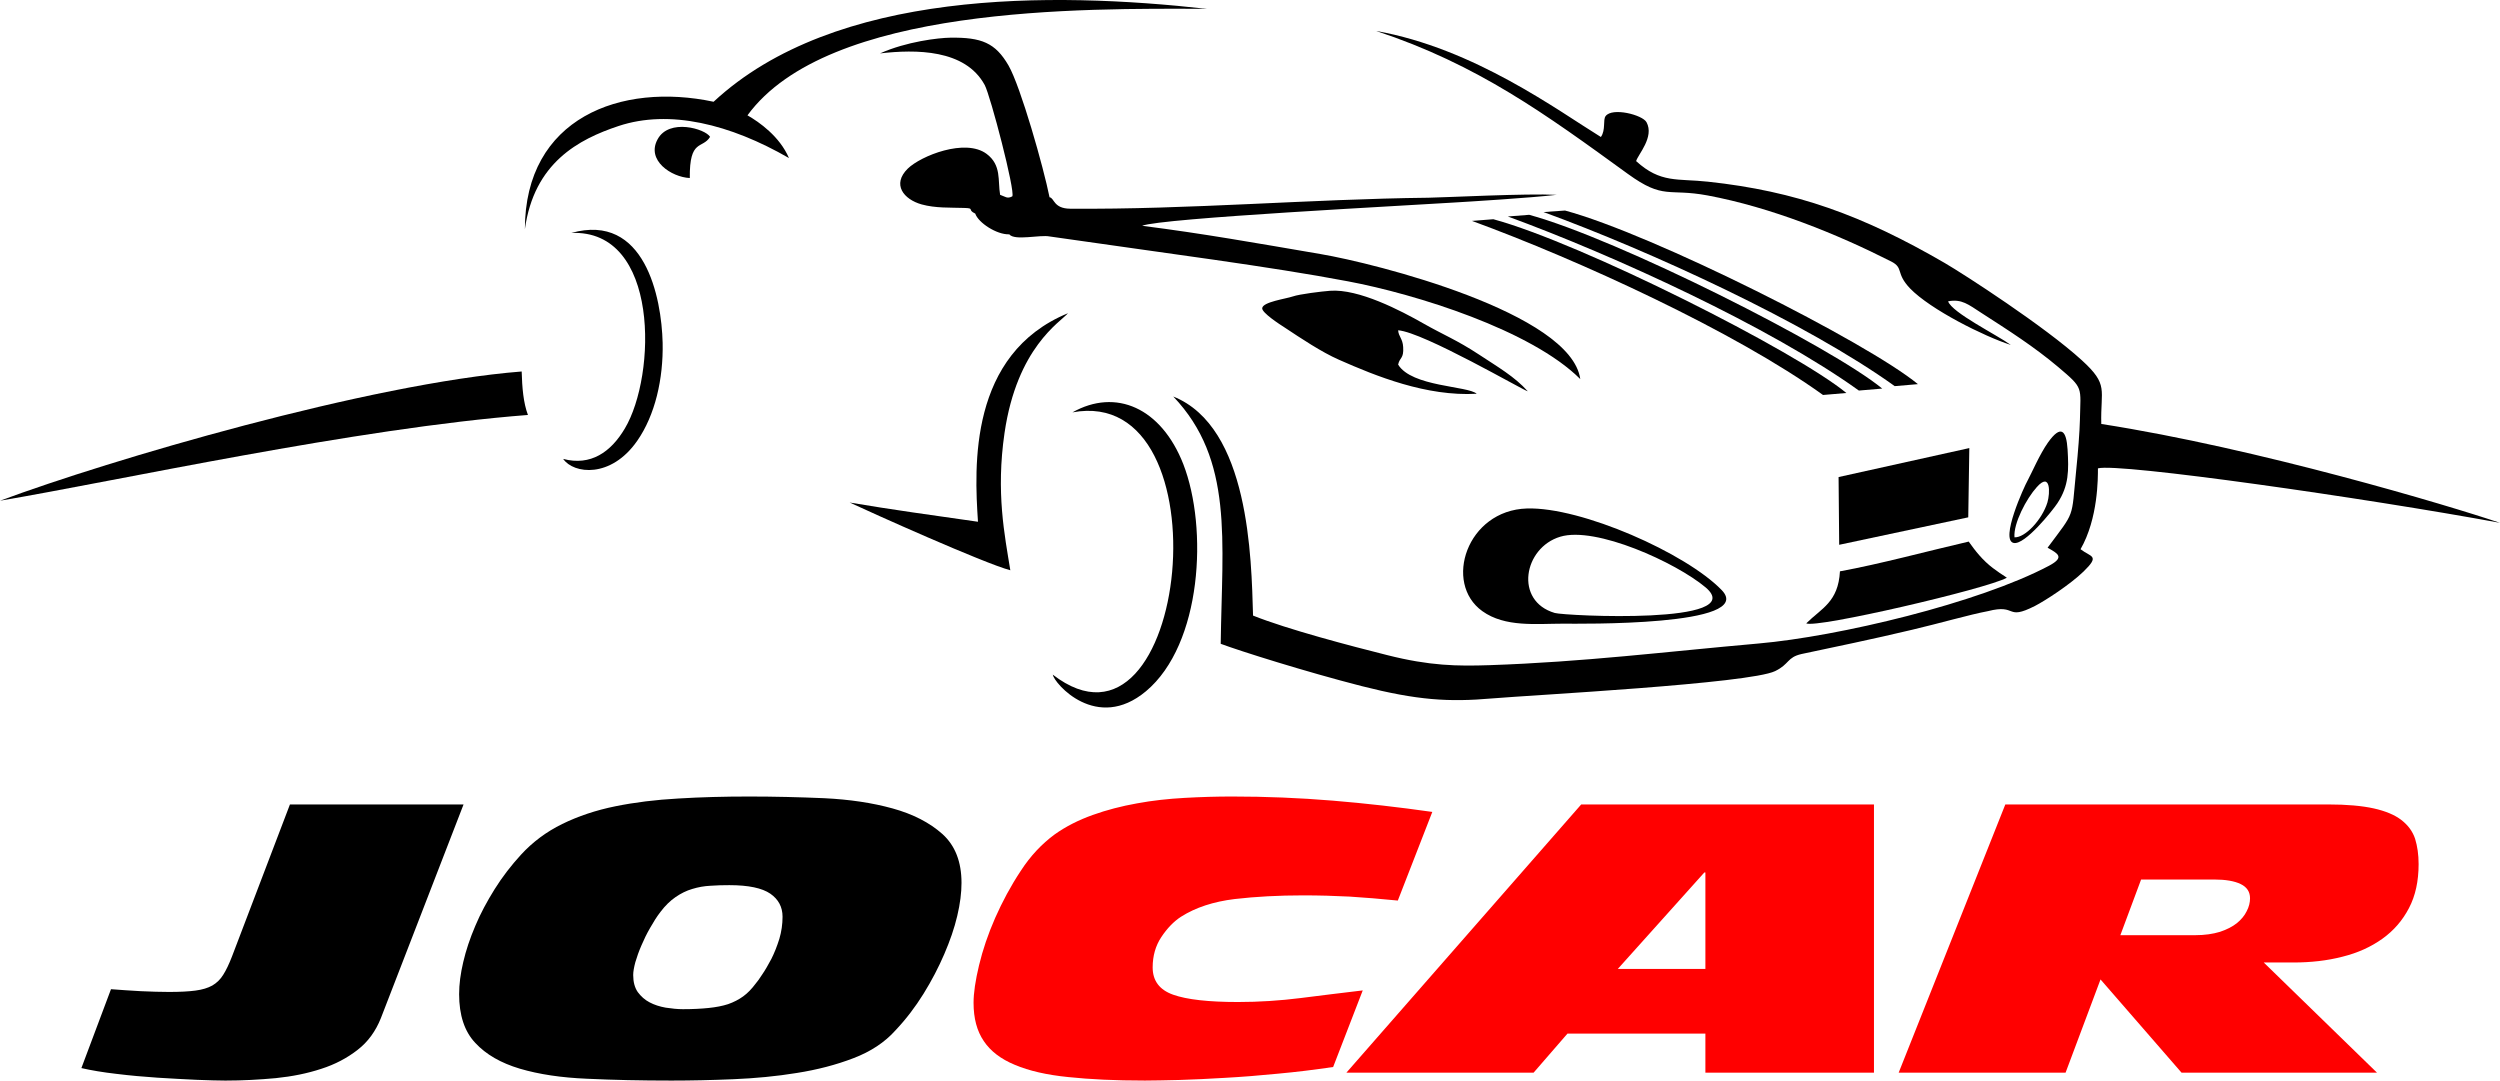 <?xml version="1.0" encoding="UTF-8"?>
<!DOCTYPE svg PUBLIC "-//W3C//DTD SVG 1.1//EN" "http://www.w3.org/Graphics/SVG/1.1/DTD/svg11.dtd">
<!-- Creator: CorelDRAW X7 -->
<svg xmlns="http://www.w3.org/2000/svg" xml:space="preserve" width="53.485mm" height="23.118mm" version="1.1" style="shape-rendering:geometricPrecision; text-rendering:geometricPrecision; image-rendering:optimizeQuality; fill-rule:evenodd; clip-rule:evenodd"
viewBox="0 0 16386 7083"
 xmlns:xlink="http://www.w3.org/1999/xlink">
 <defs>
  <style type="text/css">
   <![CDATA[
    .fil0 {fill:black}
    .fil1 {fill:black;fill-rule:nonzero}
    .fil2 {fill:red;fill-rule:nonzero}
   ]]>
  </style>
 </defs>
 <g id="Capa_x0020_1">
  <g id="_509954496">
   <path class="fil0" d="M9762 4360c-209,7 -390,5 -670,-66 -235,-59 -655,-169 -879,-259 -11,-379 -24,-1236 -523,-1436 396,416 320,941 311,1621 126,47 549,181 923,277 366,93 570,106 857,81 260,-22 1685,-97 1854,-179 95,-46 77,-90 173,-112 193,-41 474,-99 725,-159 175,-41 379,-100 497,-122 195,-50 113,65 308,-34 68,-35 230,-140 319,-226 110,-107 48,-93 -20,-146 116,-202 114,-468 114,-530 137,-37 1757,195 2635,357 -334,-113 -1591,-489 -2613,-648 -6,-228 51,-255 -128,-418 -242,-221 -771,-563 -898,-637 -541,-314 -975,-471 -1552,-533 -199,-22 -310,12 -471,-135 12,-43 121,-158 68,-255 -26,-48 -224,-99 -268,-40 -19,25 2,90 -31,137 -277,-170 -829,-581 -1473,-695 666,220 1111,546 1650,937 236,171 263,93 522,141 417,78 847,252 1204,433 84,43 27,75 123,176 134,139 486,315 661,371 -89,-65 -387,-212 -411,-286 89,-17 133,21 218,76 180,116 345,221 504,355 169,143 146,127 142,346 -2,80 -12,210 -25,336 -32,320 -4,256 -187,502 64,37 117,61 10,118 -462,245 -1381,464 -1905,510 -611,54 -1144,121 -1764,142zm-5241 -3193c-3,-260 83,-188 133,-270 -32,-53 -269,-123 -344,16 -76,138 90,248 211,254zm5158 1414c-58,-52 -426,-45 -515,-191 10,-49 38,-37 33,-115 -3,-56 -30,-68 -33,-110 166,12 826,397 850,400 -87,-97 -196,-159 -320,-241 -146,-96 -233,-129 -363,-203 -151,-86 -426,-229 -613,-215 -55,4 -201,22 -244,37 -47,16 -197,36 -201,77 -3,30 116,107 149,128 104,69 240,160 354,210 242,107 574,242 903,223zm-2650 122c1024,-191 762,2406 -129,1719 10,58 288,379 611,109 368,-308 407,-1070 245,-1488 -145,-371 -443,-500 -727,-340z"/>
   <path class="fil0" d="M0 3282c764,-129 2331,-475 3460,-562 -30,-80 -38,-179 -41,-285 -1000,79 -2701,580 -3419,847z"/>
   <path class="fil0" d="M12060 3745c-11,202 -121,242 -221,341 65,34 1183,-226 1315,-299 -1,-3 -79,-47 -137,-102 -64,-60 -108,-130 -113,-135 -268,62 -581,147 -844,195z"/>
   <path class="fil0" d="M4677 667c-607,-129 -1237,105 -1237,836 60,-437 353,-590 614,-677 334,-111 732,-12 1117,210 -61,-142 -195,-236 -272,-280 527,-721 2199,-701 3011,-698 -1017,-113 -2437,-130 -3233,609zm-933 860c580,-25 559,934 351,1282 -91,154 -224,247 -404,199 68,99 313,129 485,-118 118,-169 172,-407 167,-643 -7,-297 -117,-855 -599,-720zm2871 9c36,44 202,1 265,14 761,110 1439,196 1955,294 446,84 1202,320 1523,641 -61,-435 -1343,-759 -1704,-820 -428,-73 -761,-133 -1168,-185 119,-50 1750,-133 2036,-152 102,-6 511,-31 681,-51 -200,-10 -723,17 -840,19 -781,9 -1569,78 -2349,72 -110,-1 -103,-71 -135,-75 -39,-195 -189,-725 -269,-864 -86,-148 -176,-185 -382,-182 -76,1 -286,25 -460,103 234,-27 558,-28 686,207 38,71 201,696 181,730 -34,18 -45,2 -80,-10 -16,-95 10,-194 -88,-268 -140,-105 -432,13 -517,96 -106,104 -27,202 91,235 91,25 185,20 277,23 75,2 18,11 74,37 20,60 141,139 223,136zm-205 1884c-308,-44 -563,-79 -841,-126 137,64 877,397 1053,444 -37,-229 -95,-509 -38,-900 82,-561 365,-726 416,-785 -651,268 -614,1007 -590,1367z"/>
   <polygon class="fil0" points="12901,3391 12908,2937 12051,3127 12055,3571 "/>
   <path class="fil0" d="M12184 2560l153 -13c-332,-274 -1736,-982 -2314,-1139l-140 11c697,255 1722,725 2301,1141z"/>
   <path class="fil0" d="M11949 2589l153 -13c-332,-274 -1735,-982 -2314,-1139l-140 11c697,255 1723,725 2301,1141z"/>
   <path class="fil0" d="M10246 4088c94,0 1269,19 1039,-220 -234,-242 -920,-546 -1277,-535 -394,12 -549,489 -292,673 149,107 354,82 530,82zm-19 -570c232,-70 758,169 952,332 293,247 -922,187 -988,168 -267,-78 -205,-428 36,-500z"/>
   <path class="fil0" d="M13424 2900c-55,78 -106,198 -133,248 -23,40 -184,392 -92,411 73,15 255,-213 286,-260 77,-116 75,-217 67,-353 -8,-125 -43,-165 -128,-46zm-220 622c-8,-90 78,-254 147,-330 91,-101 87,40 69,101 -35,114 -147,233 -216,229z"/>
   <path class="fil0" d="M12419 2531l152 -13c-332,-274 -1735,-982 -2313,-1138l-141 10c698,255 1723,725 2302,1141z"/>
   <g>
    <path class="fil1" d="M727 6484c62,5 128,9 196,13 68,3 129,5 185,5 71,0 129,-3 173,-9 45,-6 81,-17 110,-33 29,-17 53,-40 72,-71 19,-30 38,-70 57,-119l380 -997 1138 0 -542 1401c-34,85 -84,155 -153,208 -68,53 -147,95 -238,124 -91,30 -190,50 -298,61 -108,10 -218,16 -330,16 -45,0 -108,-2 -188,-5 -80,-4 -166,-8 -257,-14 -91,-6 -180,-14 -269,-25 -88,-10 -165,-23 -230,-38l194 -517zm4054 -682c-43,0 -85,1 -125,4 -41,2 -80,9 -119,21 -38,11 -74,29 -109,53 -35,24 -68,56 -99,97 -24,31 -46,66 -68,105 -22,38 -41,77 -57,115 -17,39 -30,76 -40,110 -9,34 -14,62 -14,84 0,46 10,83 30,112 21,28 46,51 77,67 32,17 67,28 106,35 40,6 77,10 113,10 65,0 121,-3 169,-8 48,-5 90,-13 127,-25 37,-13 70,-30 99,-51 29,-21 56,-49 82,-84 10,-11 24,-31 43,-60 20,-29 39,-63 60,-102 20,-40 37,-83 52,-131 14,-47 21,-96 21,-145 0,-64 -27,-114 -80,-151 -54,-37 -143,-56 -268,-56zm-1772 714c0,-64 9,-134 27,-210 18,-77 44,-155 79,-237 34,-81 77,-161 127,-241 50,-80 108,-155 172,-225 77,-84 167,-151 271,-202 104,-51 220,-90 348,-116 128,-26 266,-43 413,-51 147,-9 302,-13 464,-13 163,0 327,4 492,11 165,8 314,30 448,67 134,37 243,93 327,168 84,76 125,183 125,320 0,64 -9,137 -28,217 -19,81 -48,164 -85,250 -37,86 -82,173 -136,260 -54,87 -115,167 -185,241 -69,77 -161,138 -274,181 -114,44 -238,76 -371,97 -134,22 -273,35 -415,41 -142,6 -278,9 -407,9 -199,0 -383,-4 -553,-12 -169,-7 -316,-29 -441,-66 -124,-37 -222,-93 -292,-169 -71,-75 -106,-182 -106,-320z"/>
    <path class="fil2" d="M8738 6994c-122,18 -243,33 -364,44 -120,12 -235,21 -344,27 -109,7 -209,11 -300,14 -91,2 -166,4 -226,4 -193,0 -361,-8 -502,-23 -141,-14 -258,-41 -350,-80 -92,-38 -160,-90 -204,-156 -45,-66 -67,-149 -67,-251 0,-64 12,-146 36,-246 24,-100 59,-204 106,-311 47,-106 102,-209 167,-307 64,-99 139,-178 222,-239 74,-53 158,-95 250,-128 92,-33 189,-58 290,-76 102,-19 206,-30 312,-36 107,-6 210,-9 311,-9 222,0 442,9 660,27 218,18 435,43 653,74l-226 581c-113,-11 -218,-20 -316,-26 -98,-5 -200,-8 -305,-8 -160,0 -310,8 -448,24 -139,17 -256,55 -352,116 -48,31 -91,76 -129,133 -38,57 -57,124 -57,199 0,87 44,147 134,179 90,32 231,48 425,48 139,0 276,-9 411,-26 135,-17 271,-34 407,-50l-194 502zm2440 -1275l-7 0 -567 632 574 0 0 -632zm-814 -446l1919 0 0 1758 -1105 0 0 -256 -904 0 -222 256 -1227 0 1539 -1758zm3534 857l491 0c62,0 116,-8 162,-22 45,-15 82,-34 111,-57 28,-23 50,-49 64,-78 15,-28 22,-57 22,-85 0,-42 -20,-73 -61,-93 -41,-20 -99,-30 -176,-30l-477 0 -136 365zm-754 -857l2117 0c122,0 221,9 298,26 76,17 137,42 181,76 44,34 74,75 90,123 15,49 23,104 23,166 0,112 -21,208 -63,288 -42,81 -100,148 -174,201 -74,53 -161,93 -262,118 -100,26 -208,38 -323,38l-193 0 742 722 -1281 0 -531 -611 -229 611 -1094 0 699 -1758z"/>
   </g>
  </g>
 </g>
</svg>
